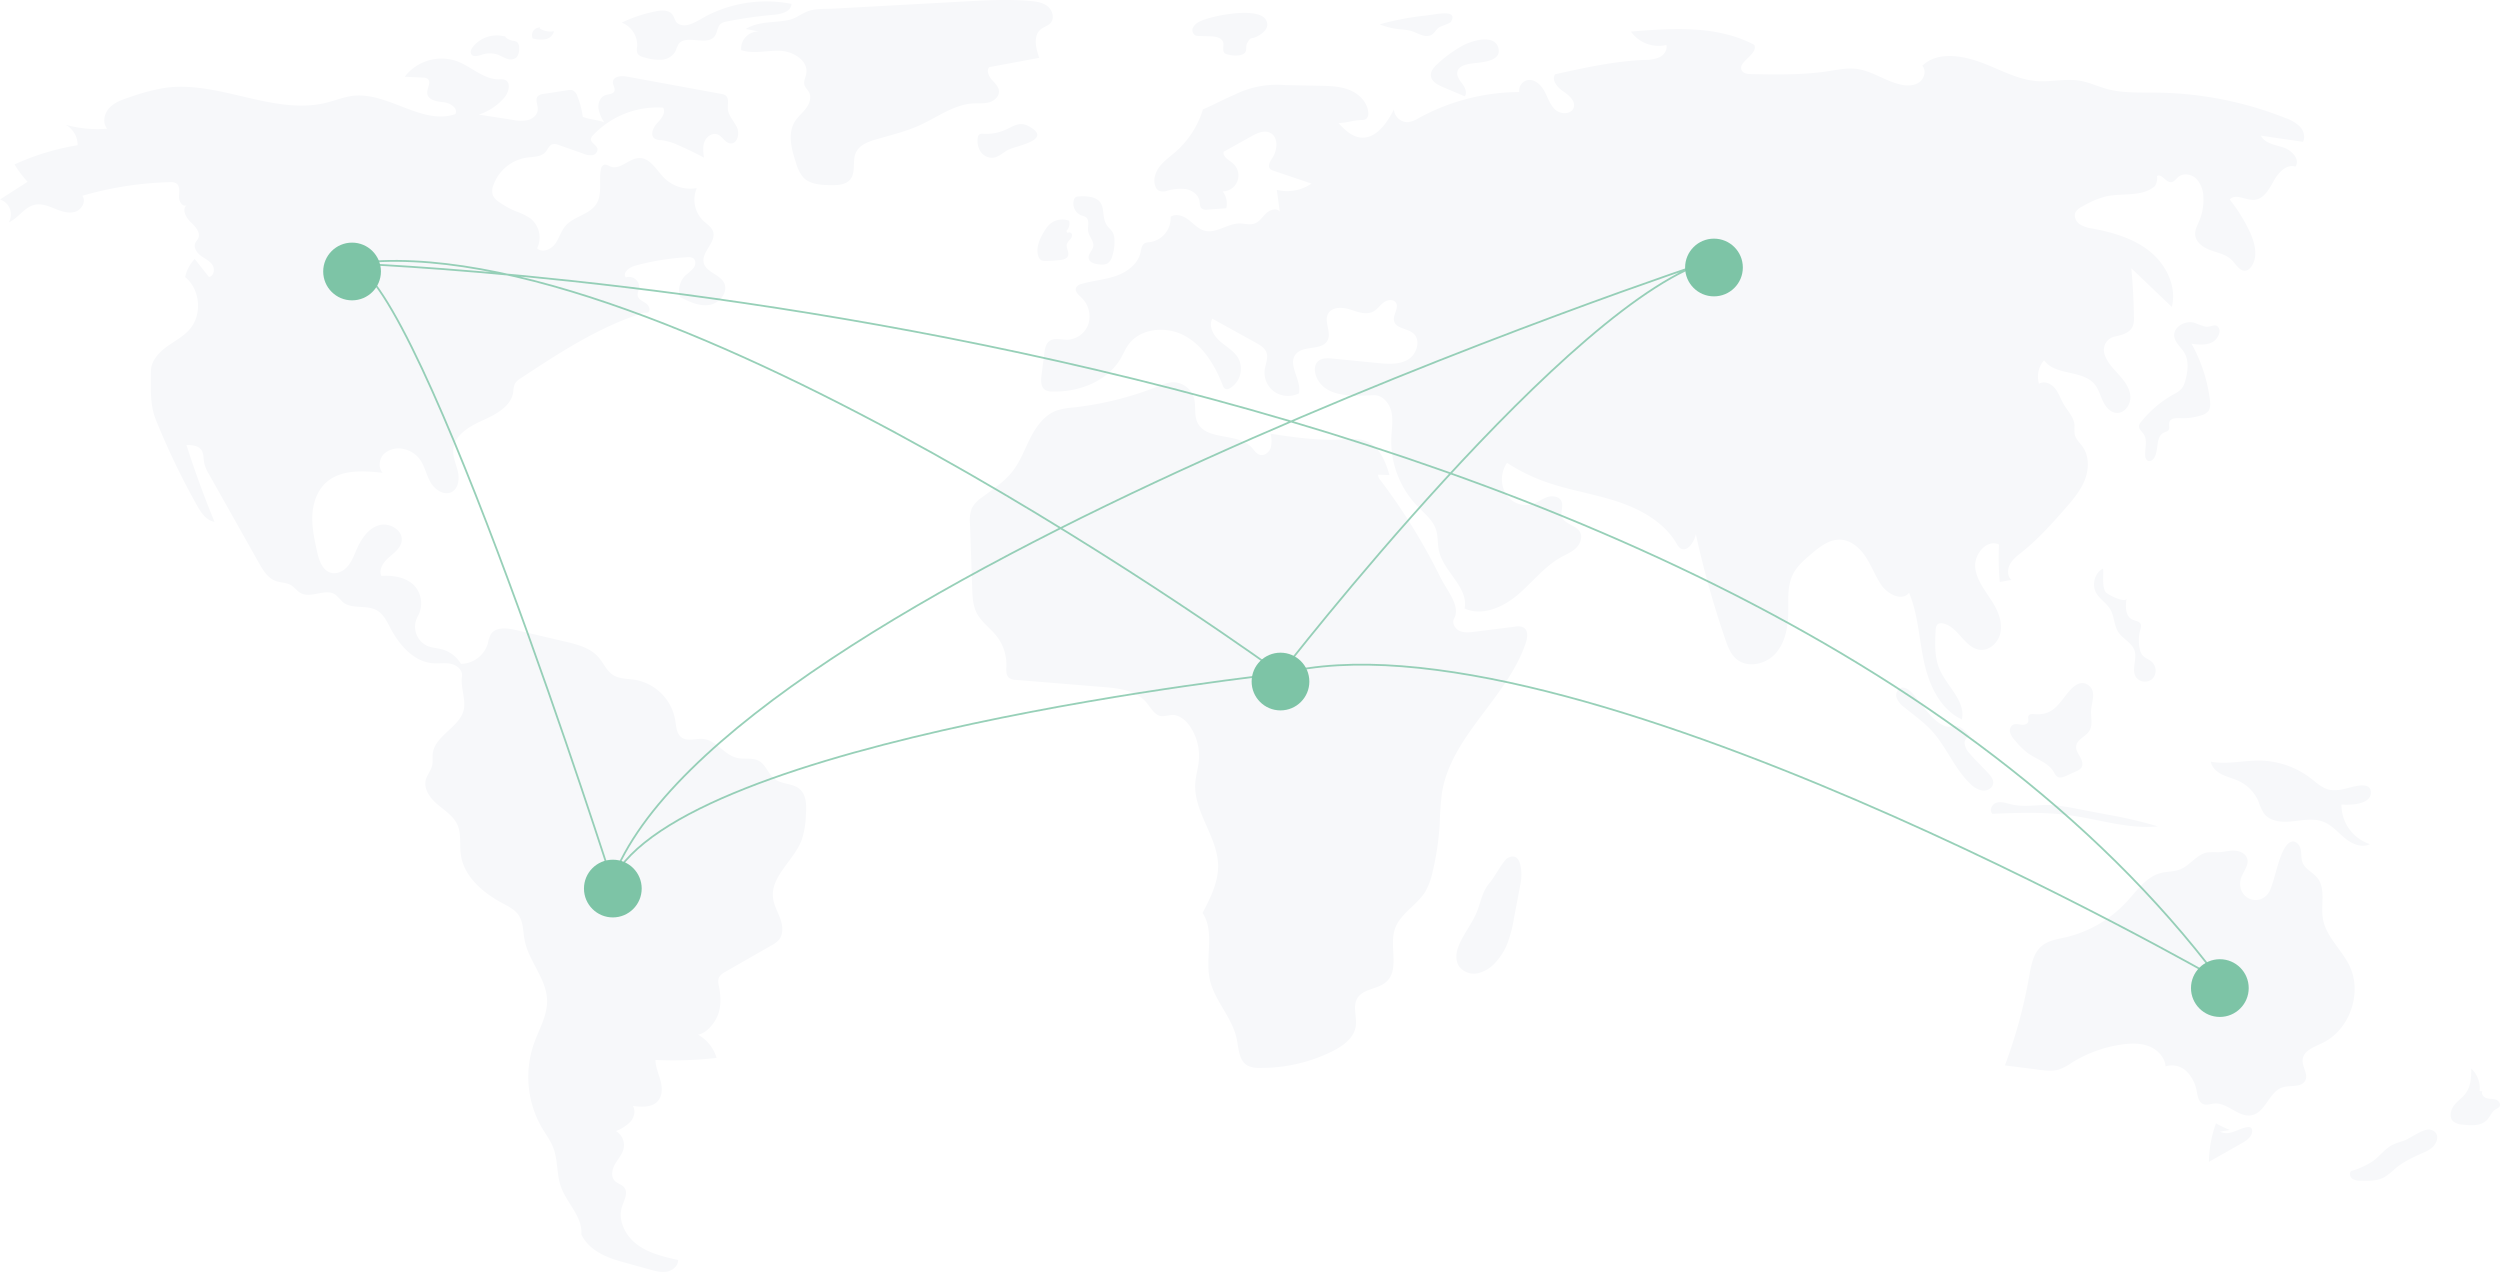 <svg xmlns="http://www.w3.org/2000/svg" xmlns:xlink="http://www.w3.org/1999/xlink" width="953.897" height="485.323" viewBox="0 0 953.897 485.323">
  <defs>
    <filter id="Ellipse_25" x="114.319" y="83.575" width="40.026" height="40.026" filterUnits="userSpaceOnUse">
      <feOffset dy="3" input="SourceAlpha"/>
      <feGaussianBlur stdDeviation="3" result="blur"/>
      <feFlood flood-color="#7dc4a6" flood-opacity="0.161"/>
      <feComposite operator="in" in2="blur"/>
      <feComposite in="SourceGraphic"/>
    </filter>
    <filter id="Ellipse_26" x="213.817" y="319.029" width="40.026" height="40.026" filterUnits="userSpaceOnUse">
      <feOffset dy="3" input="SourceAlpha"/>
      <feGaussianBlur stdDeviation="3" result="blur-2"/>
      <feFlood flood-color="#7dc4a6" flood-opacity="0.161"/>
      <feComposite operator="in" in2="blur-2"/>
      <feComposite in="SourceGraphic"/>
    </filter>
    <filter id="Ellipse_27" x="633.968" y="82.056" width="40.026" height="40.026" filterUnits="userSpaceOnUse">
      <feOffset dy="3" input="SourceAlpha"/>
      <feGaussianBlur stdDeviation="3" result="blur-3"/>
      <feFlood flood-color="#7dc4a6" flood-opacity="0.161"/>
      <feComposite operator="in" in2="blur-3"/>
      <feComposite in="SourceGraphic"/>
    </filter>
    <filter id="Ellipse_28" x="826.992" y="357.005" width="40.026" height="40.026" filterUnits="userSpaceOnUse">
      <feOffset dy="3" input="SourceAlpha"/>
      <feGaussianBlur stdDeviation="3" result="blur-4"/>
      <feFlood flood-color="#7dc4a6" flood-opacity="0.161"/>
      <feComposite operator="in" in2="blur-4"/>
      <feComposite in="SourceGraphic"/>
    </filter>
    <filter id="Ellipse_29" x="468.573" y="240.038" width="40.026" height="40.026" filterUnits="userSpaceOnUse">
      <feOffset dy="3" input="SourceAlpha"/>
      <feGaussianBlur stdDeviation="3" result="blur-5"/>
      <feFlood flood-color="#7dc4a6" flood-opacity="0.161"/>
      <feComposite operator="in" in2="blur-5"/>
      <feComposite in="SourceGraphic"/>
    </filter>
  </defs>
  <g id="world_map" data-name="world map" transform="translate(0)">
    <g id="Group_245" data-name="Group 245">
      <path id="Path_275" data-name="Path 275" d="M302.15,260.237a31.491,31.491,0,0,0-2.068-7.9,3.576,3.576,0,0,0-1.822-2.238,3.764,3.764,0,0,0-1.808-.02l-9.282,1.417a3.564,3.564,0,0,0-2.118.821c-1.209,1.268-.018,3.31-.056,5.06-.042,1.967-1.794,3.564-3.695,4.092a14,14,0,0,1-5.871-.073l-12.98-2.012a21.4,21.4,0,0,0,9.819-6.535c1.708-2.018,2.617-5.786.148-6.741a6.076,6.076,0,0,0-2.254-.18c-5.881.046-10.508-4.851-16.014-6.914a17.734,17.734,0,0,0-19.927,5.925l6.914.332a3.075,3.075,0,0,1,1.842.49c1.515,1.242-.369,3.627-.155,5.571.277,2.526,3.64,3.066,6.176,3.321s5.751,2.31,4.532,4.541c-12.742,4.377-25.708-8.556-39.09-6.964-3.387.4-6.585,1.73-9.892,2.564-20.2,5.1-41.082-8.5-61.717-5.622a78.528,78.528,0,0,0-13.472,3.544c-2.808.92-5.738,1.914-7.778,4.046s-2.817,5.781-.884,8.011a45.321,45.321,0,0,1-15.842-1.5,8.848,8.848,0,0,1,4.563,7.8A94.183,94.183,0,0,0,85.34,278.4a40.455,40.455,0,0,0,4.984,6.621l-10.532,6.748a5.989,5.989,0,0,1,3.329,8.756c3.69-1.637,5.976-5.872,9.921-6.73,2.585-.562,5.215.492,7.667,1.483s5.147,1.951,7.685,1.208,4.411-4.026,2.8-6.118a131.66,131.66,0,0,1,33.36-5.2,4.194,4.194,0,0,1,2.527.478c1.471,1.018,1.084,3.216,1,5s1.315,4.128,2.913,3.324c-1.88,1.626-.273,4.688,1.531,6.4s3.978,4.07,2.874,6.294c-.288.58-.777,1.045-1.055,1.631-.819,1.729.481,3.745,2.014,4.893s3.411,1.951,4.476,3.541.581,4.374-1.323,4.6l-5.413-6.855a14.042,14.042,0,0,0-3.657,6.911c5.74,4.68,6.6,14.206,1.8,19.836-2.456,2.877-5.948,4.626-9,6.87s-5.868,5.44-5.861,9.219c.013,6.528-.522,12.593,1.931,18.646a286.88,286.88,0,0,0,15.635,32.533c1.547,2.759,3.546,5.783,6.679,6.258q-5.94-14.422-10.694-29.293c2.064.008,4.45.172,5.66,1.84,1,1.381.787,3.259,1.1,4.936a15.268,15.268,0,0,0,1.955,4.584l18.91,33.595c1.568,2.785,3.366,5.774,6.362,6.9,1.915.721,4.132.585,5.895,1.623,1.382.814,2.313,2.258,3.722,3.025,3.983,2.167,9.523-1.989,13.246.6a37.224,37.224,0,0,1,2.722,2.763c3.438,2.97,9.078.983,13.047,3.2,2.558,1.428,3.884,4.283,5.248,6.87,3.418,6.481,8.947,12.831,16.272,13.347,2.3.162,4.651-.273,6.9.237s4.463,2.468,4.1,4.74c-.619,3.895,1.311,8.16.792,12.07-.944,7.121-11.072,10.251-11.942,17.382-.191,1.561.108,3.173-.265,4.7-.457,1.873-1.867,3.4-2.368,5.26-.95,3.528,1.585,7.039,4.369,9.413s6.105,4.42,7.627,7.743c1.609,3.512.818,7.607,1.342,11.433,1.142,8.352,8.375,14.544,15.819,18.536,2.268,1.216,4.7,2.394,6.171,4.5,1.916,2.754,1.725,6.385,2.365,9.676,1.567,8.059,8.37,14.7,8.563,22.907.137,5.833-3.114,11.126-5.056,16.63a38.692,38.692,0,0,0,3.175,32.164c1.453,2.447,3.191,4.754,4.218,7.406,1.834,4.734,1.239,10.114,2.93,14.9,2.236,6.328,8.379,11.554,7.791,18.237,2.789,5.777,8.948,8.615,15.141,10.334l11.1,3.082c2.125.59,4.346,1.185,6.51.757s4.229-2.219,4.174-4.419c-5.443-1.224-11.06-2.526-15.547-5.834s-7.56-9.2-5.858-14.5c.789-2.457,2.469-5.295.872-7.325-.914-1.163-2.586-1.466-3.617-2.527-1.608-1.655-1.056-4.434.1-6.429s2.827-3.778,3.294-6.035a6.29,6.29,0,0,0-2.959-6.551,15.7,15.7,0,0,0,5.494-3.515c1.445-1.646,2.112-4.182.975-6.053,3.375.427,7.359.636,9.575-1.939,1.769-2.056,1.648-5.13.949-7.748s-1.88-5.161-1.917-7.87a144.166,144.166,0,0,0,23.33-.789,15.1,15.1,0,0,0-7.093-8.86c3.506-.592,6.7-4.779,7.809-8.149s.825-7.042.141-10.522a5.634,5.634,0,0,1-.1-2.757c.395-1.255,1.631-2.021,2.775-2.676l17.405-9.969a10.134,10.134,0,0,0,2.783-2.049c1.823-2.136,1.553-5.361.62-8.008s-2.429-5.135-2.789-7.918c-1.076-8.322,7.856-14.293,10.871-22.127a33.254,33.254,0,0,0,1.653-9.7c.246-3.528.264-7.626-2.452-9.9-2.6-2.179-6.672-1.693-9.4-3.72-2.5-1.859-3.36-5.468-6.089-6.97-2.478-1.363-5.585-.5-8.341-1.138-4.853-1.129-7.907-6.707-12.863-7.224-2.8-.291-5.961,1.072-8.253-.552-2.02-1.431-2.1-4.308-2.485-6.749a18.873,18.873,0,0,0-15.252-15.261c-2.883-.461-6.022-.286-8.474-1.866-2.484-1.6-3.622-4.6-5.573-6.812-3.144-3.571-8.1-4.84-12.735-5.928L276.5,456.026c-3.35-.785-7.668-1.2-9.465,1.725a13.5,13.5,0,0,0-1.12,3.512,10.9,10.9,0,0,1-10.255,7.7,12.124,12.124,0,0,0-7.151-5.519c-1.913-.532-3.961-.591-5.786-1.373a8.1,8.1,0,0,1-3.527-11.245,10.071,10.071,0,0,0-1.729-12.138c-3.209-2.873-7.851-3.568-12.154-3.28-1.127-2.452.757-5.219,2.788-7s4.5-3.534,4.938-6.2c.7-4.186-4.66-7.366-8.727-6.118s-6.662,5.188-8.378,9.071c-.984,2.228-1.821,4.574-3.374,6.453s-4.053,3.224-6.419,2.621c-3.348-.853-4.642-4.821-5.383-8.188-.994-4.517-1.994-9.1-1.786-13.717s1.77-9.364,5.186-12.491c5.566-5.1,14.105-4.6,21.617-3.784-1.775-1.994-1.336-5.355.563-7.233a8.261,8.261,0,0,1,7.473-1.831,10.3,10.3,0,0,1,5.789,3.452c2.135,2.6,2.742,6.1,4.355,9.047s5.242,5.46,8.211,3.879c2.565-1.365,2.972-4.913,2.334-7.742s-1.994-5.58-1.763-8.47c.441-5.516,6.174-8.835,11.233-11.107s10.851-5.327,11.653-10.8a9.823,9.823,0,0,1,.6-3.139,6.167,6.167,0,0,1,2.265-2.124c14.764-9.731,29.773-19.581,46.648-24.9.878-.277.981.031,1.876-.186,1.252-.722.422-2.718-.778-3.523s-2.805-1.421-3.11-2.831c-.224-1.037.388-2.054.548-3.1a3.882,3.882,0,0,0-5.1-3.925c-1.355-1.79,1.327-3.871,3.5-4.466a95.152,95.152,0,0,1,19.941-3.249,3.6,3.6,0,0,1,2.269.385c1.133.783.988,2.577.185,3.694a21.783,21.783,0,0,1-3.052,2.763,8.293,8.293,0,0,0-2.161,8.356c3.521,1.786,7.348,3.625,11.248,3s7.36-5,5.528-8.489c-1.707-3.25-6.834-3.983-7.715-7.545-1.032-4.17,4.887-7.879,3.553-11.963-.584-1.789-2.372-2.842-3.744-4.134a11.2,11.2,0,0,1-2.461-12.437,14.213,14.213,0,0,1-12.444-3.884c-2.976-3-5.351-7.722-9.577-7.588-3.879.123-7.219,4.636-10.846,3.259-.892-.339-1.833-1.028-2.7-.624a2.222,2.222,0,0,0-1.006,1.666c-.922,4.395.664,9.4-1.738,13.2-2.613,4.132-8.658,4.705-11.826,8.432-1.72,2.023-2.386,4.749-3.967,6.881s-4.936,3.489-6.833,1.63a9.376,9.376,0,0,0-2.559-11.422,25.157,25.157,0,0,0-5.651-2.742,33.53,33.53,0,0,1-6.313-3.509,6.208,6.208,0,0,1-2.318-2.473,5.622,5.622,0,0,1,.158-3.911A16.025,16.025,0,0,1,280.808,275.8c2.526-.343,5.466-.222,7.137-2.141.884-1.016,1.349-2.551,2.632-2.964a3.892,3.892,0,0,1,2.43.3l9.428,3.31a6.633,6.633,0,0,0,3.359.554,2.273,2.273,0,0,0,1.969-2.387c-.3-1.562-2.71-2.311-2.491-3.886a2.593,2.593,0,0,1,.789-1.323A33.753,33.753,0,0,1,332.8,256.732c1.19,1.949-.692,4.257-2.258,5.921s-2.824,4.637-.931,5.918a5.2,5.2,0,0,0,2.51.564,21.964,21.964,0,0,1,6.681,2.021q4.887,2.121,9.586,4.641c-.277-2.06-.541-4.23.242-6.157s3.008-3.437,4.952-2.687c1.873.723,2.834,3.2,4.829,3.423,2.662.3,3.712-3.62,2.6-6.051s-3.313-4.467-3.5-7.133c-.124-1.8.562-4.029-.878-5.118a3.929,3.929,0,0,0-1.7-.594l-35.966-6.6c-2.136-.392-5.221-.092-5.316,2.072-.053,1.208,1.029,2.4.55,3.513-.511,1.185-2.191,1.077-3.415,1.5-1.9.65-2.851,2.9-2.669,4.892a13.594,13.594,0,0,0,2.253,5.513C308.031,261.393,304.489,261.213,302.15,260.237Z" transform="translate(-79.792 -215.66)" fill="#f7f8fa"/>
      <path id="Path_276" data-name="Path 276" d="M289.066,229a11.646,11.646,0,0,0-12.793,3.831c-.592.78-1.09,1.855-.594,2.7.711,1.21,2.522.732,3.857.3a9.708,9.708,0,0,1,6.092-.145c1.254.43,2.375,1.191,3.635,1.605a3.66,3.66,0,0,0,3.732-.545,4.859,4.859,0,0,0,.92-3.486,2.8,2.8,0,0,0-.714-2.3,3.664,3.664,0,0,0-1.652-.489,5.691,5.691,0,0,1-3.331-1.946" transform="translate(-95.87 -214.894)" fill="#f7f8fa"/>
      <path id="Path_277" data-name="Path 277" d="M304.066,225.127A2.963,2.963,0,0,0,301.2,229.3a12.009,12.009,0,0,0,4.788.312,4.092,4.092,0,0,0,3.347-3.068,7.7,7.7,0,0,1-5.455-1.042" transform="translate(-97.957 -214.631)" fill="#f7f8fa"/>
      <path id="Path_278" data-name="Path 278" d="M350.555,218.234a55.074,55.074,0,0,0-12.277,4.171,9.225,9.225,0,0,1,5.892,9.265,4.824,4.824,0,0,0,.056,2.291c.451,1.093,1.758,1.5,2.906,1.784a19.16,19.16,0,0,0,6.374.814,6.493,6.493,0,0,0,5.276-3.224,22.975,22.975,0,0,1,1.1-2.594c2.753-4.193,10.933.877,13.889-3.176,1.041-1.428.946-3.577,2.3-4.708a5.176,5.176,0,0,1,2.368-.9,166.312,166.312,0,0,1,17.989-2.562c2.861-.249,6.59-1.276,6.614-4.148a49.828,49.828,0,0,0-31.785,4.276c-3.543,1.775-8.229,5.508-11.642,3.155-1.278-.881-1.215-3.253-2.974-4.244C354.845,217.416,352.464,217.828,350.555,218.234Z" transform="translate(-101.062 -213.768)" fill="#f7f8fa"/>
      <path id="Path_279" data-name="Path 279" d="M389.764,224.777l5.059.972a6.555,6.555,0,0,0-6.822,7.1c4.737,1.583,9.9.043,14.892.253s10.8,3.775,9.945,8.7c-.258,1.488-1.117,2.975-.67,4.418.313,1.011,1.205,1.729,1.708,2.66,1.049,1.94.211,4.395-1.114,6.159s-3.1,3.171-4.267,5.046c-2.891,4.662-1.249,10.69.474,15.9a14.017,14.017,0,0,0,2.7,5.382c2.552,2.713,6.71,2.949,10.434,3,2.71.04,5.815-.094,7.529-2.194,2.238-2.742.673-7.019,2.146-10.237,1.338-2.922,4.747-4.176,7.836-5.065,5.659-1.629,11.425-3.014,16.775-5.474,6.643-3.055,12.851-7.817,20.152-8.21,2.048-.11,4.147.131,6.121-.43s3.847-2.267,3.7-4.313c-.128-1.748-1.607-3.032-2.762-4.349s-2.063-3.344-1-4.738l19.137-3.574c-1.357-3.7-2.413-8.566.7-10.972,1.125-.868,2.631-1.215,3.588-2.265,1.632-1.789.811-4.871-1.073-6.392s-4.432-1.875-6.845-2.075c-8.391-.7-16.831-.236-25.238.224l-49.3,2.7c-3.309.181-7.128-.1-10.163,1.033-2.569.956-4.4,2.71-7.333,3.326C400.641,222.5,394.672,221.732,389.764,224.777Z" transform="translate(-105.201 -213.722)" fill="#f7f8fa"/>
      <path id="Path_280" data-name="Path 280" d="M488.224,268.869a2.035,2.035,0,0,0-1.472.334,1.859,1.859,0,0,0-.479,1.135,7.5,7.5,0,0,0,1.089,5.367,5.255,5.255,0,0,0,4.811,2.306c2.278-.29,3.957-2.234,6.051-3.182,3.228-1.46,16.935-3.737,7.453-8.859-3.268-1.765-5.379-.207-7.954.956a18.1,18.1,0,0,1-9.5,1.943Z" transform="translate(-113.185 -217.827)" fill="#f7f8fa"/>
      <path id="Path_281" data-name="Path 281" d="M578.4,222.311a5.414,5.414,0,0,0-2.634,2.293,2.314,2.314,0,0,0,.868,3.069,3.453,3.453,0,0,0,1.292.2l4.5.134c1.913.057,4.3.465,4.815,2.307.382,1.368-.473,3.127.558,4.1a2.9,2.9,0,0,0,1.531.6,10.436,10.436,0,0,0,4.536.146c3.276-.879,1.554-2.878,2.586-4.658,1.578-2.724,1.305-1.075,4.086-2.636,2.054-1.153,4.708-3.244,2.994-6.182C600.555,216.583,582.8,220.117,578.4,222.311Z" transform="translate(-120.533 -214.148)" fill="#f7f8fa"/>
      <path id="Path_282" data-name="Path 282" d="M673.468,219.759l-2.614.349a105.3,105.3,0,0,0-17.5,3.351,29.133,29.133,0,0,0,7.665,1.881,23.54,23.54,0,0,1,4.293.61c2.508.746,5.035,2.674,7.457,1.687,1.5-.612,1.992-2.176,3.237-3.005.859-.572,4.118-1.5,4.482-2.076C683.432,217.883,675.732,219.457,673.468,219.759Z" transform="translate(-126.931 -214.164)" fill="#f7f8fa"/>
      <path id="Path_283" data-name="Path 283" d="M686.643,232.5A49.017,49.017,0,0,0,677,239.567c-1.228,1.155-2.483,2.591-2.371,4.273.148,2.236,2.529,3.532,4.592,4.406l8.357,3.538c1.014-1.429.086-3.4-.962-4.805s-2.293-3.029-1.83-4.718c.528-1.928,2.879-2.585,4.851-2.918,3.212-.541,11.877-.5,10.836-5.675C699.243,227.568,689.868,230.7,686.643,232.5Z" transform="translate(-128.676 -215.027)" fill="#f7f8fa"/>
      <path id="Path_284" data-name="Path 284" d="M685.811,604.81c-.8,2.3-.871,5.016.505,7.027a7.12,7.12,0,0,0,7.308,2.525A13.167,13.167,0,0,0,700.409,610a23.372,23.372,0,0,0,3.9-5.985,46.725,46.725,0,0,0,2.893-10.585l2.595-13.623c.58-3.045.557-12.379-5.038-9.338-1.529.831-5.068,7.39-6.67,9.25-2.887,3.353-3.269,6.605-4.789,10.667C691.4,595.475,687.571,599.715,685.811,604.81Z" transform="translate(-129.547 -243.051)" fill="#f7f8fa"/>
      <path id="Path_285" data-name="Path 285" d="M1006.345,683.378a40.808,40.808,0,0,1-5.317-2.532,44.829,44.829,0,0,0-2.7,14.691l12.53-7.09c1.885-1.067,4.021-2.548,3.981-4.714a1.492,1.492,0,0,0-.693-1.356,1.69,1.69,0,0,0-.878-.1c-1.858.155-3.552,1.069-5.3,1.7s-3.8.972-5.41.028" transform="translate(-155.501 -252.224)" fill="#f7f8fa"/>
      <path id="Path_286" data-name="Path 286" d="M1077.11,687.792a27.129,27.129,0,0,0-4.018,1.442c-2.875,1.463-4.831,4.242-7.419,6.169a29.427,29.427,0,0,1-8.382,3.841c-.861.761-.466,2.293.469,2.961a5.814,5.814,0,0,0,3.309.744c3.04.067,6.242.1,8.9-1.372a28.076,28.076,0,0,0,4.192-3.328c3.113-2.6,6.852-4.311,10.553-5.968a12.107,12.107,0,0,0,3.678-2.2c2.326-2.291,2.489-5.826-.864-6.605C1084.821,682.847,1079.687,686.957,1077.11,687.792Z" transform="translate(-160.167 -252.429)" fill="#f7f8fa"/>
      <path id="Path_287" data-name="Path 287" d="M1109.639,666.7a10.452,10.452,0,0,0-3.2-8.564c-.035,3.154-.131,6.514-1.9,9.123-1.264,1.859-3.245,3.114-4.63,4.884s-2,4.576-.375,6.129a6.088,6.088,0,0,0,3.607,1.243c3.234.381,6.976.593,9.244-1.743,1.238-1.275,1.84-3.163,3.35-4.1a4.074,4.074,0,0,0,1.47-1.052c.623-.991-.367-2.3-1.482-2.654s-2.344-.189-3.464-.528-2.148-1.6-1.574-2.619" transform="translate(-163.498 -250.412)" fill="#f7f8fa"/>
      <path id="Path_288" data-name="Path 288" d="M1049.8,540.827a14.531,14.531,0,0,1-5.186.306c-2.879-.529-5.119-2.7-7.443-4.478a32.828,32.828,0,0,0-19.182-6.7c-6.315-.119-12.689,1.592-18.891.4.405,2.254,2.334,3.944,4.392,4.949s4.329,1.51,6.4,2.495a15.271,15.271,0,0,1,7.4,7.7,21.74,21.74,0,0,0,2.094,4.6c2.062,2.774,5.97,3.383,9.419,3.156,4.5-.3,9.193-1.589,13.377.086,3.2,1.282,5.491,4.083,8.163,6.261s6.436,3.795,9.5,2.223a15.713,15.713,0,0,1-10.872-15.119c3.01.277,11.678.17,11.211-4.944C1059.788,537.424,1052.389,540.359,1049.8,540.827Z" transform="translate(-155.562 -239.742)" fill="#f7f8fa"/>
      <path id="Path_289" data-name="Path 289" d="M1003.627,578.8c.534-2.931,3.457-5.519,2.547-8.355-.63-1.962-2.9-2.93-4.964-2.979s-4.083.565-6.142.623a29.9,29.9,0,0,0-4.022.057c-4.088.672-6.608,4.957-10.46,6.48-2.343.926-4.974.749-7.411,1.39-5.53,1.454-9.03,6.68-12.9,10.893a46.021,46.021,0,0,1-23.359,13.622c-3.144.728-6.525,1.194-9.024,3.236-3.31,2.7-4.125,7.341-4.861,11.551a190.766,190.766,0,0,1-9.288,34.095l13.132,1.677c2.5.319,5.084.63,7.49-.109a21.737,21.737,0,0,0,4.926-2.624,49.18,49.18,0,0,1,19.213-6.935c3.439-.472,7.044-.559,10.271.719s6,4.177,6.266,7.638a8.067,8.067,0,0,1,8.063,1.961,14.015,14.015,0,0,1,3.85,7.685c.346,1.8.692,3.949,2.359,4.7,1.36.615,2.92-.048,4.408-.166,5.049-.4,9.238,5.483,14.2,4.469,5.322-1.087,6.629-9.058,11.821-10.654,2.982-.917,7.165.2,8.593-2.576,1.259-2.445-1.252-5.266-.993-8,.319-3.371,4.3-4.8,7.36-6.24,10.568-4.959,15.583-19.182,10.462-29.672-3.034-6.215-9-11.108-10.106-17.936-.849-5.253,1.223-11.379-2.127-15.514-1.7-2.1-4.588-3.265-5.6-5.774-.638-1.58-.382-3.372-.725-5.041s-1.8-3.415-3.448-2.982c-4.784,1.256-6.311,16.035-8.872,19.625C1010.391,589.121,1002.394,585.526,1003.627,578.8Z" transform="translate(-148.752 -242.899)" fill="#f7f8fa"/>
      <path id="Path_290" data-name="Path 290" d="M914.732,547.787c-1.635-.458-3.42-.91-4.987-.255s-2.481,2.955-1.224,4.1c9.836-.383,19.732-.764,29.484.572,11.236,1.539,22.356,5.351,33.641,4.23a171.219,171.219,0,0,0-19.624-4.554l-11.048-2.111A85.461,85.461,0,0,0,932,548.38C925.7,547.859,920.93,549.524,914.732,547.787Z" transform="translate(-148.288 -241.122)" fill="#f7f8fa"/>
      <path id="Path_291" data-name="Path 291" d="M925.206,509.584c-.816-.068-1.828-.127-2.25.575-.4.671.058,1.557-.159,2.309-.3,1.028-1.642,1.29-2.7,1.15s-2.207-.475-3.146.036a2.667,2.667,0,0,0-1.031,3.029,7.8,7.8,0,0,0,1.819,2.9,29.615,29.615,0,0,0,4.719,4.733c3.38,2.5,7.96,3.7,10.089,7.32a4.856,4.856,0,0,0,1.348,1.813c1.022.647,2.355.155,3.455-.348l3.858-1.763a4.385,4.385,0,0,0,1.8-1.226c.881-1.2.34-2.9-.4-4.184s-1.686-2.622-1.528-4.1c.283-2.633,3.669-3.641,5.061-5.894,1.4-2.271.49-5.2.651-7.862.189-3.116,2.148-7.17-1-9.5-2.678-1.979-5.237-.15-7.16,2.034C934.575,505.217,932.659,510.207,925.206,509.584Z" transform="translate(-148.915 -237.097)" fill="#f7f8fa"/>
      <path id="Path_292" data-name="Path 292" d="M951.406,459.222c1.317,2.522,4.062,4.026,5.5,6.482,1.557,2.662,1.379,6.1,3.068,8.681,1.732,2.647,5.219,4.052,6.191,7.063,1.061,3.287-1.346,7.282.573,10.154a4.262,4.262,0,0,0,6.252.574,4.586,4.586,0,0,0-.189-6.4c-1.136-1.036-2.767-1.483-3.715-2.693a5.655,5.655,0,0,1-.962-2.343,15.34,15.34,0,0,1,.242-7.352,3.274,3.274,0,0,0,.185-1.923c-.427-1.241-2.108-1.329-3.287-1.9-2.679-1.308-2.614-5.088-2.146-8.032-.312,1.96-7.294-1.374-8.025-2.484-1.452-2.206-.662-6.46-.949-8.9C951.005,451.66,949.8,456.139,951.406,459.222Z" transform="translate(-151.7 -233.19)" fill="#f7f8fa"/>
      <path id="Path_293" data-name="Path 293" d="M874.481,501.968c-1.289-1.443-3.23-2.952-4.957-2.082a3.138,3.138,0,0,0-1.164,3.87,8.517,8.517,0,0,0,2.811,3.352c3.6,2.969,7.477,5.649,10.618,9.1,5.621,6.177,8.6,14.512,14.712,20.2a8.252,8.252,0,0,0,4.632,2.507c1.781.166,3.781-.974,3.986-2.751.169-1.464-.852-2.774-1.849-3.859-2.375-2.583-4.974-4.961-7.216-7.659a6.437,6.437,0,0,1-1.845-3.852c-.011-1.453,1.314-2.974,2.722-2.614-1.712-.437-2.982-3.29-5.5-3.827-2.1-.448-2.609.852-5.108-.22C881.56,512.092,877.819,505.706,874.481,501.968Z" transform="translate(-144.602 -237.258)" fill="#f7f8fa"/>
      <path id="Path_294" data-name="Path 294" d="M994.574,349.38a39.465,39.465,0,0,1-4.027-1.439c-3.54-1.063-8.223,1.539-7.751,5.2.314,2.435,2.58,4.077,3.832,6.19,1.856,3.133,1.361,7.106.386,10.615a8.3,8.3,0,0,1-1.339,3.02,10.23,10.23,0,0,1-3.173,2.281A42.422,42.422,0,0,0,970.088,385.8a3.039,3.039,0,0,0-.75,1.413c-.169,1.237,1.075,2.139,1.779,3.171,1.562,2.293.433,5.378.588,8.149a2.3,2.3,0,0,0,.971,2.021c.942.478,2.057-.334,2.568-1.259,1.694-3.069.418-7.994,3.6-9.474.6-.28,1.33-.4,1.731-.926.636-.838.022-2.078.345-3.079.484-1.5,2.54-1.571,4.118-1.5a23.372,23.372,0,0,0,8.028-1.069,5.343,5.343,0,0,0,2.657-1.539c.95-1.185.866-2.871.676-4.378a59.345,59.345,0,0,0-7.012-21.395c2.791.356,5.828.665,8.236-.789,1.349-.814,2.966-3.25,2.3-4.908C998.859,347.611,996.946,349.817,994.574,349.38Z" transform="translate(-153.186 -224.762)" fill="#f7f8fa"/>
      <path id="Path_295" data-name="Path 295" d="M597.97,392.728a10.751,10.751,0,0,1,.075,5.4c-.587,1.725-2.434,3.167-4.178,2.638-1.353-.41-2.135-1.771-3.1-2.809-5.345-5.77-17.4-2.429-20.705-9.568-1.348-2.913-.432-6.4-1.351-9.479a8.437,8.437,0,0,0-8.544-5.8,17.553,17.553,0,0,0-4.917,1.468,123.986,123.986,0,0,1-32.577,8.148,26.764,26.764,0,0,0-6.259,1.139c-4.59,1.664-7.726,5.919-9.958,10.261s-3.879,9.043-6.872,12.9c-3.145,4.054-7.551,6.893-11.662,9.964a11.9,11.9,0,0,0-3.847,4.032,12.613,12.613,0,0,0-.772,5.991l.84,24.7c.108,3.177.244,6.468,1.666,9.311,1.776,3.551,5.284,5.876,7.717,9.013a17.652,17.652,0,0,1,3.662,11.273c-.052,1.635-.214,3.57,1.059,4.6a4.658,4.658,0,0,0,2.6.749l33.415,2.735c5.878.481,12.392,1.272,16.229,5.75,1.811,2.113,3.266,5.153,6.04,5.38a22.455,22.455,0,0,0,3.538-.486c3-.238,5.64,2.041,7.305,4.551a20.193,20.193,0,0,1,3.243,12.957c-.273,2.864-1.161,5.647-1.352,8.518-.728,10.921,8.53,20.409,8.709,31.353.106,6.437-2.95,12.452-5.93,18.159,4.809,7.284.871,16.984,2.785,25.5,1.816,8.079,8.553,14.4,10.231,22.513.768,3.712.813,8.28,4.086,10.193a9.316,9.316,0,0,0,4.624.926,60.957,60.957,0,0,0,27.758-6.32c4.047-2.009,8.242-5.007,8.949-9.47.57-3.6-1.255-7.625.6-10.76,2.189-3.7,7.8-3.4,11.018-6.243,5.226-4.609,1.151-13.4,3.268-20.036,1.9-5.967,8.454-9.137,11.7-14.492a25.754,25.754,0,0,0,2.719-7.37,105.142,105.142,0,0,0,2.766-18.8,112.715,112.715,0,0,1,.85-11.513c3.5-21.752,25.005-36.317,31.987-57.213.667-2,.98-4.654-.8-5.783a5.084,5.084,0,0,0-3.381-.354l-15.4,1.942c-1.913.241-3.941.467-5.7-.328s-3.016-3.017-2.084-4.706c2.616-4.739-2.765-10.727-5.156-15.584a229.95,229.95,0,0,0-22.9-37.137,3.777,3.777,0,0,1-1-2.18l4.372.146c-1.476-5.3-3.911-11.09-9.056-13.027-2.9-1.091-6.109-.714-9.2-.545C616.236,395.422,606.738,394.084,597.97,392.728Z" transform="translate(-113.193 -227.241)" fill="#f7f8fa"/>
      <path id="Path_296" data-name="Path 296" d="M627.562,261.645c2.318,2.462,4.916,5.072,8.27,5.5,5.924.758,10.184-5.368,12.9-10.69a5.224,5.224,0,0,0,5.451,4.832,10.762,10.762,0,0,0,4.1-1.6A80.762,80.762,0,0,1,696.54,249.8a4.132,4.132,0,0,1,3.155-4.542c2.72-.539,5.169,1.812,6.481,4.255s2.13,5.274,4.214,7.1,6.12,1.749,6.943-.9c.791-2.542-1.857-4.709-4.057-6.208s-4.519-4.272-3.037-6.483c11.239-2.488,22.547-4.985,34.048-5.48a14.259,14.259,0,0,0,5.731-.987c1.754-.861,3.148-2.814,2.676-4.71a12.978,12.978,0,0,1-13.544-5.109c15.957-1.317,32.93-2.439,47.071,5.069,1.7,3.643-6.952,6.674-4.638,9.96.738,1.048,2.217,1.171,3.5,1.195,9.828.182,19.712.361,29.428-1.122,3.551-.542,7.137-1.308,10.7-.868,5.938.732,11.016,4.694,16.858,5.986,2.378.526,5.044.544,7.048-.839s2.866-4.532,1.223-6.33c5.5-5.391,14.629-4.055,21.885-1.474s14.13,6.743,21.81,7.318c5.507.412,11.091-1.069,16.533-.127,3.42.592,6.6,2.113,9.944,3.048,6.321,1.768,13.008,1.395,19.571,1.48a137.133,137.133,0,0,1,48.869,9.711,14.53,14.53,0,0,1,5.433,3.21c1.448,1.55,2.186,3.96,1.213,5.845l-16.079-2.349c1.515,2.982,5.434,3.49,8.617,4.519s6.483,4.544,4.57,7.288c-3.448-1.1-6.574,2.35-8.316,5.522s-3.865,6.972-7.479,7.165c-3.236.173-7.15-2.583-9.259-.122a63.145,63.145,0,0,1,7.44,11.9c2.084,4.342,3.568,9.812.752,13.719a3.557,3.557,0,0,1-1.9,1.474c-2.3.582-3.8-2.232-5.445-3.938-2.079-2.149-5.223-2.758-8.038-3.766s-5.781-2.991-6-5.973c-.137-1.855.843-3.58,1.564-5.3a20.4,20.4,0,0,0,1.55-9.15,10.394,10.394,0,0,0-2.672-6.894c-1.808-1.759-4.929-2.317-6.869-.706-.906.752-1.631,1.954-2.807,2-2.078.079-3.673-3.543-5.344-2.306a5.681,5.681,0,0,1-.772,3.8c-4.988,4.338-12.651,2.5-19.082,4.036a35.813,35.813,0,0,0-8.706,3.8,5.6,5.6,0,0,0-2.488,2.089c-.8,1.56.082,3.558,1.5,4.595a11.886,11.886,0,0,0,4.937,1.685c7.839,1.485,15.794,3.783,21.983,8.819s10.248,13.36,8.29,21.095l-15.46-14.773q.881,9.3,1,18.66a8.389,8.389,0,0,1-.49,3.589c-1.1,2.434-4.09,3.254-6.707,3.791a5.254,5.254,0,0,0-4.033,6.731c.93,3.032,3.249,5.395,5.372,7.75s4.213,5.032,4.491,8.19-2.105,6.719-5.268,6.5c-2.4-.167-4.177-2.313-5.2-4.489s-1.631-4.6-3.168-6.447c-4.652-5.594-15.1-3.2-19.267-9.162a9.424,9.424,0,0,0-1.949,8.968c1.939-1.214,4.592-.086,6.049,1.677s2.144,4.024,3.288,6c1.543,2.673,4,5.042,4.215,8.121a26.5,26.5,0,0,0,.059,3.492c.383,1.865,1.959,3.2,3.053,4.764,2.544,3.628,2.418,8.612.778,12.729s-4.585,7.556-7.5,10.891c-5.1,5.825-10.3,11.616-16.337,16.453-1.724,1.38-3.564,2.738-4.637,4.667s-1.129,4.638.521,6.106c-1.181.059-3.3.64-4.478.7a104.119,104.119,0,0,1-.27-14.242c-4.659-2.237-9.674,3.754-9.073,8.887s4.314,9.252,6.957,13.693c1.933,3.247,3.37,7.034,2.724,10.758s-3.969,7.159-7.734,6.83c-5.989-.522-8.493-9.119-14.423-10.1a2.424,2.424,0,0,0-1.561.155c-.88.483-1.033,1.661-1.082,2.664-.242,4.922-.453,10.04,1.469,14.579,2.811,6.639,10.073,12.215,8.55,19.262-8.206-3.815-12.473-13.017-14.41-21.857s-2.26-18.12-5.733-26.477c-2.637,3.38-8.179.586-10.589-2.96-2.284-3.361-3.69-7.25-5.906-10.657s-5.611-6.457-9.67-6.644c-4.257-.2-7.948,2.724-11.194,5.484-2.67,2.27-5.41,4.628-6.971,7.765-2.271,4.565-1.677,9.947-1.786,15.044-.118,5.511-1.286,11.325-5.042,15.359s-10.689,5.44-14.831,1.8c-2.163-1.9-3.21-4.734-4.143-7.457a365.071,365.071,0,0,1-11.216-40.039c-.7,3.092-3.411,7.078-6.006,5.257a5.377,5.377,0,0,1-1.384-1.783c-4.839-8.2-13.8-13.12-22.854-16.07s-18.58-4.325-27.533-7.567a69.743,69.743,0,0,1-14.283-7.115,11.233,11.233,0,0,0-.686,11.491,9.153,9.153,0,0,0,10.328,4.322c1.988-.635,3.667-2.015,5.64-2.7s4.62-.347,5.483,1.554c.826,1.819-.422,4.02.2,5.919.943,2.893,5.306,3.116,6.832,5.748,1.135,1.959.2,4.559-1.42,6.14s-3.783,2.447-5.762,3.547c-6.42,3.57-10.984,9.664-16.595,14.4s-13.526,8.2-20.212,5.161c1.594-8.07-8.02-14-9.789-22.029-.582-2.644-.28-5.453-1.111-8.03-1.2-3.731-4.513-6.3-7.229-9.124a35.807,35.807,0,0,1-9.821-26.051c.147-3.32.757-6.695,0-9.931s-3.436-6.369-6.756-6.222c-7.584.335-17.137.9-21.116-5.566-1.42-2.307-2.038-5.686.015-7.454,1.448-1.247,3.586-1.129,5.488-.942l17.087,1.681c4,.393,8.316.718,11.746-1.372s4.915-7.635,1.74-10.093c-2.32-1.8-6.477-1.7-7.152-4.554-.562-2.378,2.07-5.077.649-7.064-1.019-1.425-3.311-1.03-4.7.039s-2.4,2.631-3.951,3.439c-2.726,1.419-5.984.069-8.918-.849s-6.866-1-8.289,1.729c-1.591,3.047,1.411,7.04-.168,10.093-2.088,4.037-9.158,1.739-12.091,5.211-3.365,3.984,2.29,9.926,1.155,15.016a9.348,9.348,0,0,1-9.209-.517,8.945,8.945,0,0,1-3.865-8.328c.281-2.29,1.475-4.627.675-6.791-.647-1.749-2.4-2.791-4.036-3.693l-16.6-9.175c-1.542,2.86.407,6.405,2.845,8.553s5.491,3.766,7.092,6.593a8.654,8.654,0,0,1-3.256,11.409,2,2,0,0,1-1.646.287,2.3,2.3,0,0,1-1.067-1.435c-2.93-7.5-7.328-14.889-14.361-18.806s-17.137-3.111-21.749,3.486c-1.1,1.567-1.83,3.353-2.785,5.01-5.069,8.8-15.937,12.97-26.091,12.7a5.181,5.181,0,0,1-2.846-.669c-1.641-1.133-1.567-3.538-1.316-5.517l1.066-8.4c.214-1.686.524-3.55,1.859-4.6,1.881-1.484,4.595-.547,6.99-.582a8.859,8.859,0,0,0,8.041-6.206,9.984,9.984,0,0,0-2.779-9.928c-1.1-1.031-2.572-2.327-1.992-3.717a3.073,3.073,0,0,1,2.155-1.451c4.3-1.25,8.85-1.577,13.081-3.052s8.335-4.491,9.337-8.858c.307-1.338.447-2.96,1.649-3.623a4.945,4.945,0,0,1,1.906-.389,9.274,9.274,0,0,0,7.955-9.668c2.028-1.417,4.869-.375,6.831,1.132s3.694,3.5,6.081,4.148c4.448,1.211,8.747-2.728,13.358-2.746,1.939-.008,3.945.678,5.77.021,1.849-.666,2.953-2.507,4.372-3.867s3.909-2.189,5.219-.724l-1.116-8.265a16.249,16.249,0,0,0,13.224-2.391l-14.422-4.873a3.135,3.135,0,0,1-1.349-.721c-1.048-1.129-.007-2.888.846-4.172,2.04-3.07,2.382-8.128-.972-9.656-2.289-1.043-4.917.209-7.115,1.434l-10.526,5.869c-.335,2,2.112,3.135,3.629,4.482a6.084,6.084,0,0,1-3.967,10.63,7.58,7.58,0,0,1,1.354,6.427l-7.082.509a3.068,3.068,0,0,1-2.3-.448c-.758-.673-.655-1.852-.83-2.849-.424-2.408-2.782-4.1-5.188-4.529a18.248,18.248,0,0,0-7.251.67,4.329,4.329,0,0,1-3.117-.072,3.113,3.113,0,0,1-1.233-1.556c-1.045-2.533-.068-5.511,1.61-7.677s3.975-3.75,6.038-5.553a35.194,35.194,0,0,0,10.464-16.23c3.9-1.633,7.935-3.853,11.834-5.486a36.211,36.211,0,0,1,19.464-3.771l13.2.252c3.909.075,7.924.17,11.539,1.661s6.791,4.714,7.04,8.615a2.645,2.645,0,0,1-.847,2.418,3.118,3.118,0,0,1-1.669.376C632.763,260.609,631.208,261.517,627.562,261.645Z" transform="translate(-116.867 -214.684)" fill="#f7f8fa"/>
      <path id="Path_297" data-name="Path 297" d="M522.081,309.344a3.864,3.864,0,0,0,1.053-3.886,7.227,7.227,0,0,0-7.483,1.413,12.61,12.61,0,0,0-2,2.65c-1.735,2.831-3.27,6.212-2.264,9.376a2.663,2.663,0,0,0,1.219,1.667,3.2,3.2,0,0,0,1.421.223,47.617,47.617,0,0,0,5.718-.352c1.165-.143,2.518-.471,2.969-1.555.592-1.425-.841-3.037-.423-4.523a4.94,4.94,0,0,1,1.22-1.747,2.31,2.31,0,0,0,.72-1.939c-.169-.7-1.236-1.092-1.62-.487" transform="translate(-115.22 -221.222)" fill="#f7f8fa"/>
      <path id="Path_298" data-name="Path 298" d="M533.183,295.724A16,16,0,0,0,528,295.4a2.26,2.26,0,0,0-1.1.251,1.843,1.843,0,0,0-.68.985,4.895,4.895,0,0,0,2.85,6,6.126,6.126,0,0,1,1.767.71c1.466,1.137.531,3.461.809,5.295.311,2.059,2.3,3.788,1.939,5.838-.288,1.615-2.013,2.895-1.735,4.512.291,1.694,2.44,2.2,4.153,2.338a5.224,5.224,0,0,0,2.943-.337A4.558,4.558,0,0,0,540.8,318.3a17.234,17.234,0,0,0,.868-6.489,6.152,6.152,0,0,0-.732-2.864,15.978,15.978,0,0,0-1.71-1.958C535.943,303.171,539.4,297.476,533.183,295.724Z" transform="translate(-116.45 -220.433)" fill="#f7f8fa"/>
    </g>
    <g id="Group_244" data-name="Group 244" transform="translate(134.331 99.065)">
      <path id="Path_299" data-name="Path 299" d="M938.446,597.088S687.891,452.777,580.025,480.12c0,0-228.6,24.685-255.094,78.991,0,0-72.668-227.859-99.161-235.453" transform="translate(-225.77 -322.139)" fill="none" stroke="#7dc4a6" stroke-miterlimit="10" stroke-width="0.7" opacity="0.8"/>
      <path id="Path_300" data-name="Path 300" d="M324.931,558.979C366.942,446.569,745.42,322.007,745.42,322.007c-53.744,13.672-165.395,157.981-165.395,157.981S343.855,307.575,225.77,323.525c0,0,520.028,17.089,712.673,273.429" transform="translate(-225.77 -322.007)" fill="none" stroke="#7dc4a6" stroke-miterlimit="10" stroke-width="0.7" opacity="0.8"/>
    </g>
    <g id="Group_243" data-name="Group 243" transform="translate(123.319 88.056)">
      <g transform="matrix(1, 0, 0, 1, -123.32, -88.06)" filter="url(#Ellipse_25)">
        <circle id="Ellipse_25-2" data-name="Ellipse 25" cx="11.013" cy="11.013" r="11.013" transform="translate(123.32 89.58)" fill="#7dc4a6"/>
      </g>
      <g transform="matrix(1, 0, 0, 1, -123.32, -88.06)" filter="url(#Ellipse_26)">
        <circle id="Ellipse_26-2" data-name="Ellipse 26" cx="11.013" cy="11.013" r="11.013" transform="translate(222.82 325.03)" fill="#7dc4a6"/>
      </g>
      <g transform="matrix(1, 0, 0, 1, -123.32, -88.06)" filter="url(#Ellipse_27)">
        <circle id="Ellipse_27-2" data-name="Ellipse 27" cx="11.013" cy="11.013" r="11.013" transform="translate(642.97 88.06)" fill="#7dc4a6"/>
      </g>
      <g transform="matrix(1, 0, 0, 1, -123.32, -88.06)" filter="url(#Ellipse_28)">
        <circle id="Ellipse_28-2" data-name="Ellipse 28" cx="11.013" cy="11.013" r="11.013" transform="translate(835.99 363)" fill="#7dc4a6"/>
      </g>
      <g transform="matrix(1, 0, 0, 1, -123.32, -88.06)" filter="url(#Ellipse_29)">
        <circle id="Ellipse_29-2" data-name="Ellipse 29" cx="11.013" cy="11.013" r="11.013" transform="translate(477.57 246.04)" fill="#7dc4a6"/>
      </g>
    </g>
  </g>
</svg>
